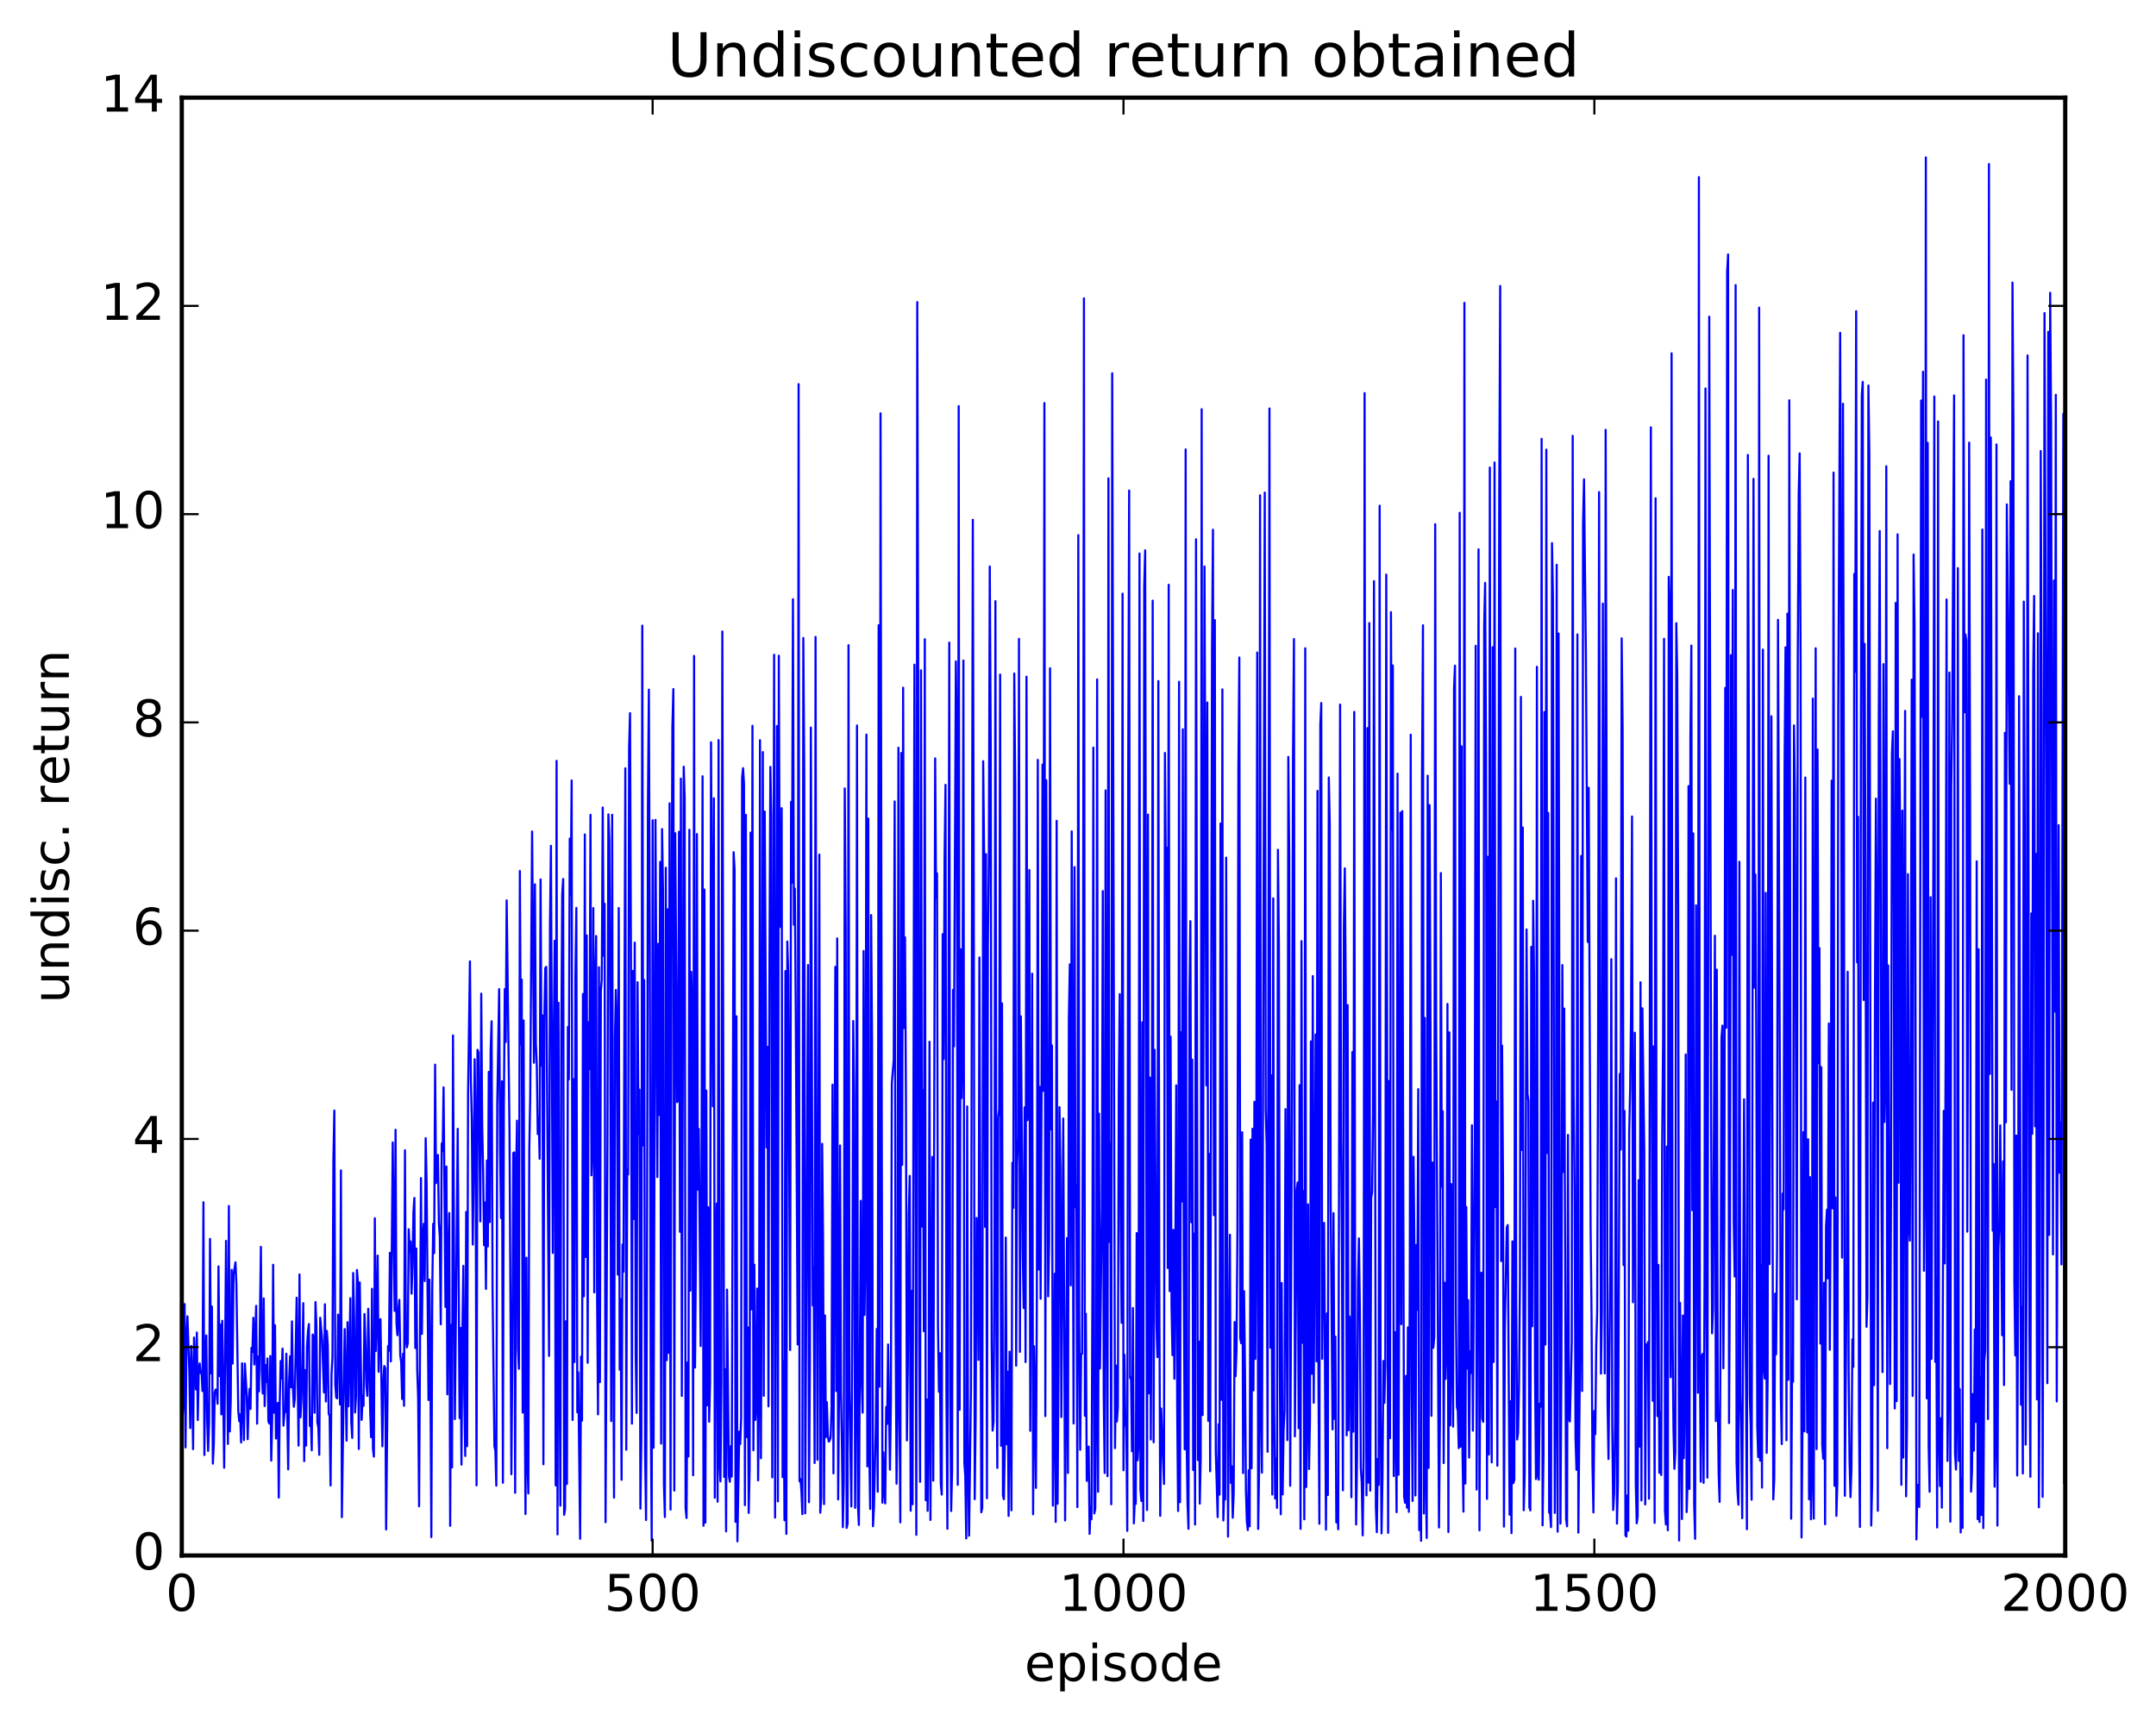 <?xml version="1.0" encoding="utf-8" standalone="no"?>
<!DOCTYPE svg PUBLIC "-//W3C//DTD SVG 1.1//EN"
  "http://www.w3.org/Graphics/SVG/1.1/DTD/svg11.dtd">
<!-- Created with matplotlib (http://matplotlib.org/) -->
<svg height="408pt" version="1.1" viewBox="0 0 511 408" width="511pt" xmlns="http://www.w3.org/2000/svg" xmlns:xlink="http://www.w3.org/1999/xlink">
 <defs>
  <style type="text/css">
*{stroke-linecap:butt;stroke-linejoin:round;stroke-miterlimit:100000;}
  </style>
 </defs>
 <g id="figure_1">
  <g id="patch_1">
   <path d="M 0 408.169 
L 511.954 408.169 
L 511.954 0 
L 0 0 
z
" style="fill:#ffffff;"/>
  </g>
  <g id="axes_1">
   <g id="patch_2">
    <path d="M 43.084 368.742 
L 489.484 368.742 
L 489.484 23.142 
L 43.084 23.142 
z
" style="fill:#ffffff;"/>
   </g>
   <g id="line2d_1">
    <path clip-path="url(#p55aae8229d)" d="M 43.084 316.401 
L 43.307 335.401 
L 43.53 332.239 
L 43.753 309.137 
L 43.977 343.113 
L 44.2 317 
L 44.423 312.041 
L 44.869 325.033 
L 45.093 338.543 
L 45.316 319.08 
L 45.539 326.545 
L 45.762 343.537 
L 45.985 317.077 
L 46.432 329.384 
L 46.655 315.896 
L 46.878 336.642 
L 47.101 324.8 
L 47.325 323.21 
L 47.548 325.494 
L 47.771 325.111 
L 47.994 329.766 
L 48.217 285.014 
L 48.441 344.928 
L 48.664 322.879 
L 48.887 316.592 
L 49.11 336.674 
L 49.333 343.955 
L 49.557 337.05 
L 49.78 293.698 
L 50.003 325.579 
L 50.226 309.73 
L 50.449 346.969 
L 50.673 342.405 
L 50.896 330.093 
L 51.119 329.404 
L 51.342 329.542 
L 51.565 332.775 
L 51.789 300.219 
L 52.012 326.197 
L 52.235 313.993 
L 52.458 335.298 
L 52.681 313.104 
L 53.128 347.934 
L 53.574 294.156 
L 54.021 342.301 
L 54.244 285.892 
L 54.467 339.339 
L 54.69 331.808 
L 54.913 301.044 
L 55.137 323.247 
L 55.36 302.15 
L 55.806 299.248 
L 56.029 304.568 
L 56.476 334.452 
L 56.699 336.898 
L 56.922 335.282 
L 57.145 341.963 
L 57.369 323.169 
L 57.815 341.386 
L 58.038 323.238 
L 58.485 330.872 
L 58.708 341.181 
L 58.931 333.076 
L 59.154 329.243 
L 59.377 333.997 
L 59.601 319.524 
L 59.824 320.487 
L 60.047 312.405 
L 60.27 323.472 
L 60.717 309.565 
L 60.94 337.498 
L 61.163 321.6 
L 61.386 329.827 
L 61.833 295.576 
L 62.056 324.938 
L 62.279 330.347 
L 62.502 307.799 
L 62.725 333.318 
L 62.949 323.603 
L 63.172 327.599 
L 63.395 322.026 
L 63.618 336.935 
L 63.841 337.477 
L 64.065 321.463 
L 64.288 346.264 
L 64.511 336.584 
L 64.734 299.828 
L 64.957 334.894 
L 65.181 314.183 
L 65.404 341.018 
L 65.85 332.568 
L 66.073 355.005 
L 66.297 332.876 
L 66.52 322.634 
L 66.743 326.797 
L 66.966 319.697 
L 67.189 337.958 
L 67.413 335.065 
L 67.636 334.63 
L 67.859 320.912 
L 68.305 348.326 
L 68.529 327.429 
L 68.752 321.503 
L 68.975 328.881 
L 69.198 313.241 
L 69.421 328.902 
L 69.645 333.49 
L 69.868 331.598 
L 70.314 307.638 
L 70.761 342.698 
L 70.984 302.121 
L 71.207 335.984 
L 71.43 331.893 
L 71.653 323.94 
L 71.877 308.938 
L 72.1 346.386 
L 72.323 324.802 
L 72.546 342.695 
L 72.769 319.233 
L 72.993 315.656 
L 73.216 313.877 
L 73.439 338.049 
L 73.662 336.042 
L 73.885 343.811 
L 74.109 316.356 
L 74.332 317.005 
L 74.555 334.9 
L 74.778 308.667 
L 75.001 314.385 
L 75.225 337.212 
L 75.448 338.386 
L 75.671 344.885 
L 75.894 312.386 
L 76.341 317.444 
L 76.787 330.084 
L 77.01 309.192 
L 77.233 332.228 
L 77.457 315.503 
L 77.68 318.764 
L 77.903 335.13 
L 78.126 335.673 
L 78.349 352.154 
L 78.573 325.847 
L 78.796 321.757 
L 79.019 274.999 
L 79.242 263.261 
L 79.465 328.105 
L 79.689 331.303 
L 79.912 331.502 
L 80.135 311.632 
L 80.358 315.807 
L 80.581 332.935 
L 80.805 277.451 
L 81.028 359.659 
L 81.474 327.939 
L 81.697 315.081 
L 82.144 341.524 
L 82.367 313.448 
L 82.59 333.383 
L 83.037 307.744 
L 83.26 337.044 
L 83.483 340.872 
L 83.706 301.775 
L 83.929 312.028 
L 84.153 334.851 
L 84.376 331.164 
L 84.599 301.064 
L 84.822 303.871 
L 85.045 343.491 
L 85.269 304.033 
L 85.715 336.606 
L 85.938 330.908 
L 86.161 333.263 
L 86.385 311.51 
L 86.608 318.01 
L 86.831 328.341 
L 87.054 330.899 
L 87.277 310.245 
L 87.724 333.724 
L 87.947 340.699 
L 88.17 305.524 
L 88.393 343.399 
L 88.617 345.316 
L 88.84 288.805 
L 89.063 320.268 
L 89.286 312.387 
L 89.509 297.651 
L 89.733 325.192 
L 89.956 313.028 
L 90.179 312.729 
L 90.625 342.856 
L 90.849 327.73 
L 91.072 323.823 
L 91.295 324.286 
L 91.518 362.573 
L 91.965 319.066 
L 92.188 320.196 
L 92.411 296.993 
L 92.634 322.733 
L 93.081 270.826 
L 93.527 310.773 
L 93.75 267.829 
L 93.973 313.702 
L 94.197 316.548 
L 94.42 310.721 
L 94.643 308.147 
L 94.866 321.274 
L 95.089 322.99 
L 95.313 331.645 
L 95.536 320.898 
L 95.759 333.264 
L 95.982 272.681 
L 96.205 317.183 
L 96.429 319.424 
L 96.652 318.376 
L 96.875 291.413 
L 97.098 296.637 
L 97.321 294.32 
L 97.545 306.677 
L 97.768 300.248 
L 97.991 287.367 
L 98.214 283.979 
L 98.437 319.566 
L 98.661 295.979 
L 98.884 324.558 
L 99.107 331.194 
L 99.33 357.075 
L 99.777 279.271 
L 100 316.201 
L 100.223 292.892 
L 100.446 290.096 
L 100.669 303.679 
L 100.893 269.819 
L 101.116 280.609 
L 101.562 331.884 
L 101.785 303.333 
L 102.009 324.478 
L 102.232 364.389 
L 102.455 305.25 
L 102.678 290.098 
L 102.901 297.071 
L 103.125 252.38 
L 103.348 280.454 
L 103.571 275.966 
L 103.794 273.795 
L 104.017 289.835 
L 104.241 293.202 
L 104.464 313.936 
L 104.687 271.082 
L 104.91 272.88 
L 105.133 257.778 
L 105.58 309.826 
L 105.803 276.536 
L 106.026 330.54 
L 106.249 298.21 
L 106.473 287.564 
L 106.696 361.707 
L 106.919 314.057 
L 107.142 347.87 
L 107.365 245.451 
L 107.812 336.412 
L 108.481 267.601 
L 108.928 336.179 
L 109.151 314.796 
L 109.374 347.208 
L 109.597 315.81 
L 109.821 300.091 
L 110.044 330.79 
L 110.267 345.15 
L 110.49 287.299 
L 110.713 342.829 
L 110.937 259.222 
L 111.383 227.901 
L 111.606 256.078 
L 111.829 265.574 
L 112.053 295.039 
L 112.276 277.736 
L 112.499 251.098 
L 112.722 266.975 
L 112.945 352.119 
L 113.169 248.868 
L 113.392 249.466 
L 113.838 289.547 
L 114.061 235.564 
L 114.285 266.7 
L 114.508 277.377 
L 114.731 295.179 
L 114.954 285.056 
L 115.177 305.548 
L 115.401 275.112 
L 115.624 295.488 
L 115.847 254.101 
L 116.07 289.714 
L 116.293 248.869 
L 116.517 242.101 
L 116.74 305.731 
L 117.186 342.871 
L 117.409 343.806 
L 117.633 352.189 
L 117.856 261.85 
L 118.302 234.483 
L 118.525 272.681 
L 118.749 288.769 
L 118.972 256.327 
L 119.195 351.494 
L 119.418 262.841 
L 119.641 234.465 
L 119.865 247.017 
L 120.088 213.45 
L 120.757 267.742 
L 121.204 349.481 
L 121.427 322.726 
L 121.65 273.373 
L 121.873 273.184 
L 122.097 353.892 
L 122.32 278.066 
L 122.543 265.663 
L 122.766 319.621 
L 122.989 324.495 
L 123.213 206.479 
L 123.436 247.531 
L 123.659 232.241 
L 123.882 334.875 
L 124.105 241.914 
L 124.329 325.87 
L 124.552 358.914 
L 124.775 298.151 
L 124.998 345.521 
L 125.221 354.034 
L 125.445 272.772 
L 125.668 259.989 
L 126.114 197.121 
L 126.561 251.933 
L 126.784 209.634 
L 127.007 247.311 
L 127.23 252.557 
L 127.453 268.827 
L 127.677 264.897 
L 127.9 274.707 
L 128.123 208.483 
L 128.346 252.624 
L 128.569 240.732 
L 128.793 347.119 
L 129.016 241.364 
L 129.239 229.495 
L 129.462 229.196 
L 130.132 321.443 
L 130.355 219.151 
L 130.578 200.513 
L 131.025 297.019 
L 131.248 245.234 
L 131.471 223.017 
L 131.694 352.129 
L 131.917 180.374 
L 132.141 363.748 
L 132.364 237.715 
L 132.587 317.514 
L 132.81 356.933 
L 133.033 246.231 
L 133.257 212.071 
L 133.48 208.371 
L 133.703 359.111 
L 133.926 357.74 
L 134.149 313.204 
L 134.373 351.779 
L 134.596 243.453 
L 134.819 255.885 
L 135.042 198.805 
L 135.265 212.12 
L 135.489 185.017 
L 135.712 336.62 
L 135.935 255.832 
L 136.158 322.894 
L 136.381 231.219 
L 136.605 215.225 
L 136.828 334.807 
L 137.051 325.328 
L 137.497 364.774 
L 137.721 321.608 
L 137.944 336.774 
L 138.167 235.639 
L 138.39 307.3 
L 138.613 197.82 
L 138.837 297.97 
L 139.06 221.752 
L 139.283 323.057 
L 139.506 242.325 
L 139.729 253.441 
L 139.953 193.155 
L 140.176 278.623 
L 140.399 271.002 
L 140.622 215.27 
L 140.845 306.375 
L 141.069 232.552 
L 141.292 221.895 
L 141.515 306.284 
L 141.738 335.289 
L 141.961 229.289 
L 142.185 327.643 
L 142.408 234.886 
L 142.631 232.213 
L 142.854 191.425 
L 143.077 226.571 
L 143.301 214.252 
L 143.524 360.856 
L 143.97 271.821 
L 144.193 193.054 
L 144.417 199.054 
L 144.64 240.033 
L 144.863 336.882 
L 145.086 193.141 
L 145.309 306.212 
L 145.533 355.021 
L 145.756 245.736 
L 145.979 234.676 
L 146.202 243.448 
L 146.425 302.163 
L 146.649 215.259 
L 146.872 324.7 
L 147.095 307.995 
L 147.318 350.798 
L 147.541 295.029 
L 147.765 301.49 
L 148.211 182.141 
L 148.434 343.674 
L 148.657 277.124 
L 148.881 278.41 
L 149.104 177.289 
L 149.327 169.054 
L 149.55 228.865 
L 149.773 337.484 
L 149.997 230.161 
L 150.22 288.972 
L 150.443 223.463 
L 150.666 320.883 
L 150.889 334.941 
L 151.113 232.857 
L 151.336 268.802 
L 151.559 258.295 
L 151.782 357.63 
L 152.005 341.351 
L 152.229 148.311 
L 152.452 271.531 
L 152.675 232.333 
L 152.898 344.473 
L 153.121 360.336 
L 153.345 300.675 
L 153.568 190.926 
L 153.791 163.497 
L 154.014 226.698 
L 154.237 332.451 
L 154.461 365.238 
L 154.684 194.452 
L 154.907 343.201 
L 155.353 194.352 
L 155.8 279.039 
L 156.023 223.718 
L 156.246 264.314 
L 156.469 204.317 
L 156.693 342.222 
L 156.916 196.544 
L 157.139 210.988 
L 157.362 351.872 
L 157.585 359.63 
L 157.809 205.708 
L 158.032 322.447 
L 158.255 215.561 
L 158.478 320.7 
L 158.701 190.444 
L 158.925 357.86 
L 159.148 227.856 
L 159.371 172.331 
L 159.594 163.356 
L 159.817 353.352 
L 160.041 197.523 
L 160.487 261.274 
L 160.71 260.731 
L 160.933 197.178 
L 161.157 292.01 
L 161.38 184.59 
L 161.603 330.929 
L 162.049 181.756 
L 162.273 189.1 
L 162.496 357.507 
L 162.719 359.858 
L 162.942 322.978 
L 163.165 345.26 
L 163.389 196.709 
L 163.612 305.972 
L 163.835 230.398 
L 164.058 241.024 
L 164.281 349.726 
L 164.505 155.492 
L 164.728 324.187 
L 164.951 297.187 
L 165.174 197.727 
L 165.397 282.01 
L 165.621 267.615 
L 166.067 319.091 
L 166.29 270.126 
L 166.513 184.023 
L 166.737 361.696 
L 166.96 210.881 
L 167.183 360.953 
L 167.406 258.523 
L 167.629 333.138 
L 167.853 286.198 
L 168.076 337.035 
L 168.299 327.509 
L 168.522 175.957 
L 168.969 262.251 
L 169.192 189.231 
L 169.415 355.055 
L 169.638 298.442 
L 169.861 285.331 
L 170.085 355.991 
L 170.308 175.443 
L 170.531 346.57 
L 170.754 351.18 
L 170.977 327.352 
L 171.201 149.7 
L 171.647 350.108 
L 171.87 324.599 
L 172.093 363.035 
L 172.317 305.717 
L 172.763 349.96 
L 172.986 351.269 
L 173.209 342.82 
L 173.433 350.037 
L 173.879 202.016 
L 174.102 206.188 
L 174.325 360.776 
L 174.549 240.931 
L 174.772 365.387 
L 175.218 339.373 
L 175.441 342.325 
L 175.665 336.098 
L 175.888 184.406 
L 176.111 182.107 
L 176.334 185.814 
L 176.557 356.809 
L 176.781 193.173 
L 177.004 340.677 
L 177.227 314.666 
L 177.45 358.645 
L 177.673 348.23 
L 177.897 197.376 
L 178.12 310.391 
L 178.343 172.056 
L 178.566 343.816 
L 178.789 299.811 
L 179.013 336.612 
L 179.236 333.172 
L 179.459 305.458 
L 179.682 350.939 
L 179.905 328.931 
L 180.129 175.47 
L 180.352 345.693 
L 180.575 285.134 
L 180.798 178.291 
L 181.021 330.889 
L 181.245 192.377 
L 181.691 272.004 
L 181.914 248.155 
L 182.137 333.381 
L 182.361 231.679 
L 182.584 181.8 
L 182.807 193.554 
L 183.03 350.223 
L 183.477 155.22 
L 183.7 359.768 
L 184.146 172.121 
L 184.369 355.92 
L 184.593 155.448 
L 184.816 218.836 
L 185.039 219.792 
L 185.262 191.577 
L 185.485 350.166 
L 185.709 322.671 
L 185.932 360.396 
L 186.155 230.194 
L 186.378 363.626 
L 186.601 223.19 
L 186.825 230.941 
L 187.271 320.036 
L 187.494 190.086 
L 187.717 209.262 
L 187.941 142.049 
L 188.164 219.205 
L 188.387 210.67 
L 188.61 240.614 
L 189.057 318.718 
L 189.28 91.062 
L 189.503 351.14 
L 189.726 350.605 
L 189.949 353.416 
L 190.173 358.949 
L 190.396 151.242 
L 190.619 183.198 
L 190.842 358.756 
L 191.512 228.77 
L 191.735 356.111 
L 191.958 322.67 
L 192.181 172.478 
L 192.628 309.454 
L 192.851 300.414 
L 193.074 346.823 
L 193.297 150.99 
L 193.521 283.607 
L 193.744 346.06 
L 194.19 202.586 
L 194.413 358.594 
L 194.637 355.067 
L 194.86 271.153 
L 195.083 294.719 
L 195.306 356.573 
L 195.529 311.833 
L 195.753 340.684 
L 195.976 332.418 
L 196.199 340.103 
L 196.422 341.753 
L 196.645 341.464 
L 196.869 340.763 
L 197.092 333.637 
L 197.315 257.131 
L 197.538 349.275 
L 197.985 229.199 
L 198.208 329.778 
L 198.431 222.468 
L 198.654 355.455 
L 198.877 327.811 
L 199.101 271.543 
L 199.324 329.984 
L 199.547 342.43 
L 199.77 362.026 
L 199.993 351.432 
L 200.217 186.906 
L 200.44 220.88 
L 200.663 362.211 
L 200.886 361.187 
L 201.109 152.951 
L 201.333 329.413 
L 201.779 357.118 
L 202.002 315.341 
L 202.225 242.039 
L 202.449 259.7 
L 202.672 357.442 
L 202.895 329.662 
L 203.118 171.977 
L 203.341 356.81 
L 203.565 361.503 
L 204.011 284.667 
L 204.234 327.468 
L 204.457 334.883 
L 204.681 225.444 
L 204.904 311.717 
L 205.127 294.359 
L 205.35 174.139 
L 205.573 347.631 
L 205.797 194.061 
L 206.02 343.096 
L 206.243 357.706 
L 206.466 216.93 
L 206.689 246.617 
L 206.913 361.807 
L 207.136 357.44 
L 207.582 338.235 
L 207.805 315.026 
L 208.029 353.626 
L 208.252 148.221 
L 208.475 328.729 
L 208.698 97.986 
L 209.145 356.223 
L 209.368 344.292 
L 209.591 353.824 
L 209.814 356.402 
L 210.037 333.547 
L 210.261 337.558 
L 210.484 318.722 
L 210.93 348.413 
L 211.153 332.412 
L 211.377 256.781 
L 211.823 251.22 
L 212.046 189.986 
L 212.269 313.103 
L 212.493 351.726 
L 212.716 334.564 
L 212.939 177.249 
L 213.162 330.881 
L 213.385 360.889 
L 213.609 178.496 
L 213.832 276.148 
L 214.055 163.022 
L 214.278 243.695 
L 214.501 222.224 
L 214.725 261.379 
L 214.948 341.458 
L 215.171 323.831 
L 215.394 287.815 
L 215.617 278.755 
L 215.841 358.139 
L 216.064 306.013 
L 216.287 356.606 
L 216.733 157.558 
L 217.18 363.851 
L 217.403 71.612 
L 217.626 162.106 
L 217.849 316.872 
L 218.073 351.291 
L 218.296 158.907 
L 218.519 290.775 
L 218.742 258.399 
L 218.965 315.583 
L 219.189 151.537 
L 219.412 355.653 
L 219.635 331.733 
L 219.858 358.158 
L 220.081 338.815 
L 220.305 246.955 
L 220.528 360.32 
L 220.974 274.268 
L 221.197 350.991 
L 221.644 179.781 
L 221.867 212.825 
L 222.09 207.042 
L 222.313 314.102 
L 222.537 329.926 
L 222.76 320.77 
L 222.983 351.739 
L 223.206 354.315 
L 223.429 221.454 
L 223.653 251.077 
L 223.876 203.179 
L 224.099 186.049 
L 224.322 330.496 
L 224.545 362.413 
L 224.992 152.33 
L 225.215 331.314 
L 225.438 358.198 
L 225.661 348.549 
L 225.885 234.662 
L 226.108 248.049 
L 226.554 156.793 
L 226.777 174.731 
L 227.001 351.995 
L 227.224 96.273 
L 227.447 334.193 
L 227.67 225.036 
L 227.893 260.316 
L 228.117 246.864 
L 228.34 156.58 
L 228.563 346.748 
L 228.786 349.982 
L 229.009 364.696 
L 229.233 262.284 
L 229.456 349.043 
L 229.679 364.056 
L 230.125 329.436 
L 230.572 123.22 
L 230.795 211.991 
L 231.018 355.398 
L 231.241 336.21 
L 231.465 288.738 
L 231.688 296.622 
L 231.911 322.368 
L 232.134 226.971 
L 232.581 358.502 
L 232.804 357.471 
L 233.027 180.45 
L 233.25 202.476 
L 233.473 290.848 
L 233.697 202.48 
L 233.92 355.183 
L 234.143 223.895 
L 234.366 204.08 
L 234.589 134.29 
L 234.813 176.942 
L 235.036 318.176 
L 235.259 339.137 
L 235.482 337.072 
L 235.705 298.429 
L 235.929 142.51 
L 236.152 316.133 
L 236.375 347.982 
L 236.598 264.905 
L 236.821 262.921 
L 237.045 159.911 
L 237.268 342.737 
L 237.491 237.854 
L 237.714 354.538 
L 237.937 355.409 
L 238.161 341.781 
L 238.384 293.375 
L 238.607 342.365 
L 238.83 325.191 
L 239.053 359.366 
L 239.277 320.409 
L 239.5 332.765 
L 239.723 358.028 
L 239.946 275.653 
L 240.169 286.362 
L 240.393 159.67 
L 240.616 185.848 
L 240.839 323.744 
L 241.062 275.96 
L 241.285 269.62 
L 241.509 151.446 
L 241.732 320.483 
L 241.955 240.933 
L 242.401 296.677 
L 242.625 310.084 
L 242.848 262.505 
L 243.071 322.889 
L 243.294 160.411 
L 243.517 265.552 
L 243.741 262.387 
L 243.964 206.25 
L 244.187 339.2 
L 244.633 230.817 
L 244.857 358.969 
L 245.08 319.14 
L 245.303 331.485 
L 245.526 352.719 
L 245.749 307.952 
L 245.973 180.138 
L 246.196 300.943 
L 246.419 257.622 
L 246.642 307.894 
L 246.865 259.462 
L 247.089 181.261 
L 247.312 258.604 
L 247.535 95.544 
L 247.758 335.698 
L 247.981 184.973 
L 248.428 307.316 
L 248.651 294.905 
L 248.874 158.41 
L 249.097 267.745 
L 249.321 247.828 
L 249.544 356.914 
L 249.767 335.663 
L 249.99 301.948 
L 250.213 360.797 
L 250.437 194.581 
L 250.66 356.48 
L 250.883 324.152 
L 251.106 262.466 
L 251.329 276.968 
L 251.553 335.922 
L 251.999 265.154 
L 252.445 360.437 
L 252.892 293.505 
L 253.115 349.181 
L 253.338 241.234 
L 253.561 228.617 
L 253.785 304.713 
L 254.008 197.091 
L 254.454 337.456 
L 254.677 205.559 
L 254.901 286.185 
L 255.124 280.872 
L 255.347 357.261 
L 255.57 126.856 
L 255.793 312.386 
L 256.017 343.685 
L 256.24 320.985 
L 256.463 320.927 
L 256.686 249.601 
L 256.909 70.725 
L 257.133 335.613 
L 257.356 311.452 
L 257.579 351.055 
L 257.802 343.416 
L 258.025 342.937 
L 258.249 363.62 
L 258.472 357.227 
L 258.695 360.156 
L 258.918 305.077 
L 259.141 177.228 
L 259.365 358.77 
L 259.588 357.66 
L 259.811 334.024 
L 260.034 161.058 
L 260.257 353.645 
L 260.481 264.003 
L 260.704 324.419 
L 261.15 286.346 
L 261.373 211.232 
L 261.597 330.462 
L 261.82 349.184 
L 262.043 187.368 
L 262.266 296.317 
L 262.489 349.946 
L 262.713 113.392 
L 262.936 294.424 
L 263.159 270.999 
L 263.382 356.602 
L 263.605 88.488 
L 264.275 343.292 
L 264.498 323.71 
L 264.721 336.974 
L 264.945 333.575 
L 265.168 258.459 
L 265.391 235.68 
L 265.614 289.266 
L 265.837 313.581 
L 266.061 140.738 
L 266.284 348.535 
L 266.507 321.164 
L 266.73 337.39 
L 266.953 338.37 
L 267.177 362.916 
L 267.4 184.258 
L 267.623 116.277 
L 267.846 326.701 
L 268.069 326.451 
L 268.293 344.034 
L 268.516 310.075 
L 268.739 361.123 
L 268.962 355.563 
L 269.185 356.503 
L 269.409 292.306 
L 269.632 346.185 
L 269.855 342.04 
L 270.078 131.21 
L 270.301 353.088 
L 270.525 355.824 
L 270.748 242.355 
L 270.971 360.566 
L 271.194 139.025 
L 271.417 130.464 
L 271.864 357.97 
L 272.087 193.105 
L 272.31 330.312 
L 272.533 255.452 
L 272.757 341.265 
L 272.98 294.964 
L 273.203 142.39 
L 273.426 341.907 
L 273.649 248.886 
L 274.096 313.852 
L 274.319 321.726 
L 274.542 161.454 
L 274.765 302.595 
L 274.989 359.342 
L 275.212 333.898 
L 275.881 351.801 
L 276.105 178.491 
L 276.328 208.28 
L 276.551 200.976 
L 276.774 300.605 
L 276.997 138.623 
L 277.221 306.063 
L 277.444 245.753 
L 277.667 309.526 
L 277.89 321.248 
L 278.113 291.551 
L 278.337 326.845 
L 278.56 299.1 
L 278.783 257.293 
L 279.006 333.347 
L 279.229 358.203 
L 279.453 161.626 
L 279.676 356.114 
L 279.899 244.671 
L 280.122 284.843 
L 280.345 172.883 
L 280.569 300.603 
L 280.792 343.592 
L 281.015 106.548 
L 281.238 340.402 
L 281.461 356.297 
L 281.685 362.417 
L 281.908 236.974 
L 282.131 218.367 
L 282.354 289.739 
L 282.577 251.194 
L 282.801 348.481 
L 283.024 292.438 
L 283.247 361.413 
L 283.47 127.843 
L 283.917 346.116 
L 284.14 318.038 
L 284.363 356.446 
L 284.586 345.58 
L 284.809 97.007 
L 285.033 335.457 
L 285.479 134.292 
L 285.925 257.295 
L 286.149 166.541 
L 286.372 336.836 
L 286.595 273.532 
L 286.818 348.776 
L 287.265 153.489 
L 287.488 125.575 
L 287.711 288.059 
L 287.934 147.001 
L 288.157 344.087 
L 288.604 359.642 
L 288.827 337.629 
L 289.05 354.315 
L 289.273 195.221 
L 289.497 331.829 
L 289.72 163.425 
L 289.943 360.448 
L 290.166 353.442 
L 290.389 355.453 
L 290.613 203.315 
L 291.059 364.271 
L 291.505 292.703 
L 291.729 351.541 
L 291.952 347.615 
L 292.175 359.8 
L 292.398 354.119 
L 292.621 313.41 
L 292.845 326.247 
L 293.068 319.989 
L 293.291 291.503 
L 293.514 182.265 
L 293.737 155.867 
L 293.961 317.172 
L 294.184 318.431 
L 294.407 268.403 
L 294.63 349.207 
L 294.853 306.091 
L 295.077 324.863 
L 295.3 353.22 
L 295.523 360.715 
L 295.746 362.729 
L 295.969 348.536 
L 296.193 361.826 
L 296.416 270.149 
L 296.639 348.065 
L 296.862 267.593 
L 297.085 329.607 
L 297.309 261.188 
L 297.532 322.146 
L 297.755 286.676 
L 297.978 154.689 
L 298.201 362.448 
L 298.425 348.322 
L 298.648 117.418 
L 298.871 334.771 
L 299.094 349.108 
L 299.764 116.766 
L 299.987 262.872 
L 300.21 271.297 
L 300.433 344.154 
L 300.88 96.838 
L 301.103 319.472 
L 301.326 254.917 
L 301.549 354.288 
L 301.773 212.962 
L 301.996 333.66 
L 302.219 355.228 
L 302.442 345.731 
L 302.665 357.469 
L 302.889 201.446 
L 303.112 223.426 
L 303.335 323.587 
L 303.558 358.975 
L 303.781 304.147 
L 304.005 354.258 
L 304.228 338.992 
L 304.451 334.359 
L 304.674 262.944 
L 305.121 341.39 
L 305.344 179.436 
L 305.567 203.483 
L 305.79 352.223 
L 306.237 258.122 
L 306.46 179.308 
L 306.683 151.498 
L 306.906 340.489 
L 307.353 282.068 
L 307.576 280.299 
L 307.799 338.564 
L 308.022 257.253 
L 308.245 362.438 
L 308.469 223.098 
L 308.692 318.321 
L 308.915 282.341 
L 309.138 360.177 
L 309.361 153.685 
L 309.585 352.526 
L 309.808 335.087 
L 310.031 285.5 
L 310.254 348.251 
L 310.477 336.534 
L 310.701 246.868 
L 310.924 325.67 
L 311.147 231.383 
L 311.37 332.542 
L 311.817 245.233 
L 312.04 322.715 
L 312.263 187.493 
L 312.486 325.287 
L 312.709 361.222 
L 312.933 171.818 
L 313.156 166.657 
L 313.379 322.122 
L 313.602 291.6 
L 313.825 289.898 
L 314.272 362.616 
L 314.495 311.348 
L 314.718 354.41 
L 314.941 184.307 
L 315.165 195.108 
L 315.388 284.922 
L 315.834 338.847 
L 316.057 287.59 
L 316.281 336.354 
L 316.504 316.85 
L 316.727 360.906 
L 316.95 355.804 
L 317.173 362.522 
L 317.62 167.027 
L 317.843 269.377 
L 318.066 298.012 
L 318.289 353.289 
L 318.513 219.88 
L 318.736 205.846 
L 318.959 234.602 
L 319.182 340.257 
L 319.405 238.264 
L 319.629 339.059 
L 319.852 312.086 
L 320.075 315.359 
L 320.298 354.927 
L 320.521 249.392 
L 320.745 339.4 
L 320.968 168.772 
L 321.191 309.459 
L 321.414 361.402 
L 321.637 345.768 
L 321.861 303.869 
L 322.084 293.578 
L 322.307 310.459 
L 322.53 347.866 
L 322.753 351.538 
L 322.977 363.975 
L 323.2 344.937 
L 323.423 93.192 
L 323.646 285.028 
L 323.869 354.49 
L 324.093 172.594 
L 324.316 351.485 
L 324.539 147.711 
L 324.762 353.377 
L 324.985 284.01 
L 325.209 282.547 
L 325.432 264.208 
L 325.655 137.768 
L 326.101 357.2 
L 326.325 363.222 
L 326.548 345.853 
L 326.771 352.001 
L 326.994 119.892 
L 327.217 334.051 
L 327.441 363.499 
L 327.664 350.422 
L 327.887 322.623 
L 328.11 332.577 
L 328.333 323.87 
L 328.557 136.219 
L 329.003 363.369 
L 329.226 256.261 
L 329.449 340.94 
L 329.673 145.126 
L 329.896 196.699 
L 330.119 157.763 
L 330.342 349.912 
L 330.565 315.769 
L 331.012 358.474 
L 331.235 183.402 
L 331.458 349.617 
L 331.681 289.612 
L 331.905 192.645 
L 332.128 313.914 
L 332.351 192.275 
L 332.797 354.737 
L 333.021 356.253 
L 333.244 326.158 
L 333.467 357.413 
L 333.69 314.668 
L 333.913 358.396 
L 334.137 304.076 
L 334.36 174.168 
L 334.583 329.637 
L 334.806 355.832 
L 335.029 274.224 
L 335.253 297.605 
L 335.476 354.52 
L 335.699 295.134 
L 335.922 310.497 
L 336.145 258.2 
L 336.369 362.728 
L 336.592 355.186 
L 336.815 365.271 
L 337.038 184.172 
L 337.261 148.227 
L 337.485 358.782 
L 337.708 241.341 
L 337.931 348.962 
L 338.154 364.587 
L 338.377 183.896 
L 338.601 347.991 
L 338.824 190.87 
L 339.047 243.428 
L 339.27 335.63 
L 339.493 275.591 
L 339.717 319.5 
L 339.94 316.863 
L 340.163 124.268 
L 340.386 241.916 
L 341.056 362.101 
L 341.279 336.441 
L 341.502 206.972 
L 341.725 281.281 
L 341.949 263.433 
L 342.172 346.839 
L 342.395 304.083 
L 342.618 326.886 
L 342.841 318.84 
L 343.065 237.991 
L 343.288 363.183 
L 343.511 244.73 
L 343.734 337.899 
L 343.957 280.696 
L 344.181 321.363 
L 344.404 338.195 
L 344.627 163.333 
L 344.85 157.803 
L 345.073 311.596 
L 345.297 333.47 
L 345.52 334.524 
L 345.743 343.3 
L 345.966 121.566 
L 346.189 342.95 
L 346.413 176.926 
L 346.636 344.232 
L 346.859 358.343 
L 347.082 71.798 
L 347.305 351.69 
L 347.529 286.149 
L 347.752 324.421 
L 347.975 308.206 
L 348.198 345.531 
L 348.421 320.313 
L 348.645 325.499 
L 348.868 266.766 
L 349.091 339.15 
L 349.537 270.906 
L 349.761 153.101 
L 349.984 353.118 
L 350.207 291.905 
L 350.43 130.226 
L 350.653 362.783 
L 350.877 308.772 
L 351.1 301.694 
L 351.323 336.252 
L 351.546 337.054 
L 351.769 148.304 
L 351.993 138.183 
L 352.216 180.746 
L 352.439 355.327 
L 352.662 203.113 
L 352.885 344.783 
L 353.109 110.835 
L 353.332 304.407 
L 353.555 346.671 
L 353.778 153.426 
L 354.001 322.88 
L 354.225 109.632 
L 354.448 286.149 
L 354.671 261.115 
L 354.894 347.474 
L 355.341 117.78 
L 355.564 67.802 
L 355.787 298.949 
L 356.01 247.87 
L 356.233 279.551 
L 356.457 361.899 
L 356.68 314.412 
L 357.126 291 
L 357.349 290.408 
L 357.796 359.079 
L 358.019 332.168 
L 358.242 363.445 
L 358.465 294.272 
L 358.689 351.587 
L 358.912 350.769 
L 359.135 153.743 
L 359.358 307.787 
L 359.581 341.255 
L 359.805 339.674 
L 360.028 328.303 
L 360.251 302.863 
L 360.474 165.205 
L 360.697 272.621 
L 360.921 196.155 
L 361.144 358.012 
L 361.367 349.508 
L 361.813 220.337 
L 362.037 259.301 
L 362.26 260.982 
L 362.483 357.284 
L 362.706 358.051 
L 362.929 224.466 
L 363.153 314.397 
L 363.376 213.528 
L 363.599 231.414 
L 363.822 324.93 
L 364.045 350.644 
L 364.269 158.065 
L 364.492 349.737 
L 364.715 350.783 
L 364.938 332.722 
L 365.161 333.497 
L 365.385 104.044 
L 365.608 361.607 
L 365.831 344.638 
L 366.054 168.795 
L 366.277 318.733 
L 366.501 106.586 
L 366.724 273.331 
L 366.947 192.72 
L 367.17 358.567 
L 367.393 358.819 
L 367.617 362.022 
L 367.84 128.753 
L 368.063 141.178 
L 368.509 358.651 
L 368.733 329.937 
L 368.956 133.883 
L 369.179 363.106 
L 369.402 150.191 
L 369.849 361.179 
L 370.072 323.328 
L 370.295 228.782 
L 370.518 277.826 
L 370.741 239.087 
L 371.188 360.002 
L 371.411 361.83 
L 371.634 269.048 
L 371.857 336.43 
L 372.081 336.968 
L 372.527 318.351 
L 372.75 103.314 
L 372.973 259.739 
L 373.197 281.731 
L 373.42 340.825 
L 373.643 348.429 
L 373.866 150.403 
L 374.089 363.323 
L 374.536 314.909 
L 374.759 202.912 
L 374.982 329.746 
L 375.205 124.02 
L 375.429 113.642 
L 375.875 155.115 
L 376.321 223.303 
L 376.545 186.741 
L 376.991 290.84 
L 377.214 311.489 
L 377.437 347.097 
L 377.661 358.541 
L 377.884 334.482 
L 378.107 339.986 
L 378.33 318.933 
L 378.553 310.932 
L 378.777 246.171 
L 379 116.653 
L 379.446 325.634 
L 379.669 310.689 
L 379.893 143.089 
L 380.339 325.575 
L 380.562 101.907 
L 380.785 186.801 
L 381.009 332.413 
L 381.232 345.876 
L 381.678 298.272 
L 381.901 227.388 
L 382.125 337.699 
L 382.348 357.956 
L 382.571 354.024 
L 382.794 336.258 
L 383.017 208.213 
L 383.241 361.191 
L 383.464 351.463 
L 383.91 254.584 
L 384.133 272.521 
L 384.357 151.324 
L 384.58 172.453 
L 384.803 299.895 
L 385.026 263.364 
L 385.249 363.976 
L 385.473 364.265 
L 385.696 354.53 
L 385.919 362.852 
L 386.142 268.374 
L 386.365 258.191 
L 386.589 239.013 
L 386.812 193.562 
L 387.035 308.714 
L 387.481 244.811 
L 387.705 351.581 
L 387.928 361.126 
L 388.151 359.408 
L 388.374 279.777 
L 388.597 342.93 
L 388.821 232.853 
L 389.044 355.692 
L 389.267 239.034 
L 389.713 273.107 
L 389.937 356.64 
L 390.16 318.701 
L 390.383 321.276 
L 390.606 318.102 
L 390.829 355.28 
L 391.276 101.304 
L 391.499 258.697 
L 391.722 332.076 
L 391.945 248.065 
L 392.169 361.006 
L 392.392 118.113 
L 392.615 283.077 
L 392.838 335.708 
L 393.061 299.86 
L 393.285 349.159 
L 393.508 334.796 
L 393.731 349.675 
L 393.954 271.271 
L 394.177 246.269 
L 394.401 151.443 
L 394.624 358.105 
L 394.847 361.401 
L 395.07 271.807 
L 395.293 362.772 
L 395.517 136.753 
L 395.74 145.005 
L 395.963 326.48 
L 396.186 83.746 
L 396.409 314.692 
L 396.633 338.688 
L 396.856 348.206 
L 397.079 344.18 
L 397.302 147.736 
L 397.525 160.068 
L 397.749 215.23 
L 397.972 365.199 
L 398.195 308.864 
L 398.641 360.109 
L 398.865 311.861 
L 399.088 345.67 
L 399.311 330.73 
L 399.534 249.975 
L 399.757 358.456 
L 399.981 351.215 
L 400.204 186.364 
L 400.427 352.972 
L 400.65 174.799 
L 400.873 153.037 
L 401.097 286.888 
L 401.32 197.549 
L 401.543 356.729 
L 401.766 364.797 
L 401.989 214.628 
L 402.436 330.161 
L 402.659 41.996 
L 402.882 317.013 
L 403.105 351.25 
L 403.329 321.553 
L 403.552 320.956 
L 403.775 351.53 
L 403.998 302.587 
L 404.221 92.09 
L 404.445 308.479 
L 404.668 350.292 
L 405.114 75.066 
L 405.561 265.845 
L 405.784 316.069 
L 406.007 310.35 
L 406.453 221.825 
L 406.677 336.888 
L 406.9 229.872 
L 407.123 330.244 
L 407.346 349.548 
L 407.569 356.038 
L 407.793 315.643 
L 408.016 246.082 
L 408.239 243.128 
L 408.462 324.35 
L 408.685 290.642 
L 408.909 163.078 
L 409.132 243.657 
L 409.355 64.487 
L 409.578 60.329 
L 409.801 337.348 
L 410.025 299.782 
L 410.248 155.334 
L 410.471 226.347 
L 410.694 139.863 
L 410.917 289.385 
L 411.141 302.622 
L 411.364 67.578 
L 411.587 346.488 
L 411.81 353.525 
L 412.033 356.702 
L 412.257 204.295 
L 412.48 330.747 
L 412.703 339.361 
L 412.926 359.905 
L 413.373 260.599 
L 413.596 306.995 
L 413.819 326.715 
L 414.042 362.515 
L 414.265 107.843 
L 414.489 170.795 
L 414.712 330.568 
L 414.935 337.883 
L 415.158 355.521 
L 415.605 113.521 
L 415.828 234.136 
L 416.051 207.33 
L 416.274 248.005 
L 416.497 338.243 
L 416.721 345.419 
L 416.944 72.92 
L 417.167 346.265 
L 417.39 299.943 
L 417.613 352.65 
L 417.837 153.998 
L 418.06 324.189 
L 418.283 326.799 
L 418.506 211.66 
L 418.729 344.42 
L 418.953 326.824 
L 419.176 108.034 
L 419.399 299.669 
L 419.845 169.808 
L 420.292 355.453 
L 420.515 350.672 
L 420.738 306.673 
L 420.961 321.047 
L 421.185 296.125 
L 421.408 146.942 
L 421.854 256.03 
L 422.077 330.738 
L 422.301 342.33 
L 422.524 282.931 
L 422.747 286.724 
L 422.97 181.504 
L 423.193 153.446 
L 423.417 341.432 
L 423.64 145.461 
L 423.863 327.092 
L 424.086 94.895 
L 424.533 360.027 
L 424.756 322.494 
L 424.979 327.572 
L 425.202 171.969 
L 425.425 188.359 
L 425.872 308.009 
L 426.095 156.085 
L 426.318 117.021 
L 426.541 107.472 
L 426.765 156.966 
L 426.988 364.469 
L 427.211 338.368 
L 427.434 268.38 
L 427.657 339.307 
L 427.881 184.32 
L 428.104 305.269 
L 428.327 339.569 
L 428.55 270.074 
L 428.773 355.428 
L 428.997 279.05 
L 429.22 360.173 
L 429.443 350.231 
L 429.666 165.597 
L 429.889 360.008 
L 430.336 153.682 
L 430.559 343.507 
L 430.782 177.677 
L 431.005 252.011 
L 431.229 224.767 
L 431.452 318.496 
L 431.675 252.978 
L 431.898 342.58 
L 432.121 345.804 
L 432.345 304.095 
L 432.568 361.34 
L 432.791 290.675 
L 433.014 286.753 
L 433.237 303.049 
L 433.461 242.62 
L 433.684 319.986 
L 433.907 281.577 
L 434.13 185.056 
L 434.353 286.457 
L 434.577 112.032 
L 434.8 352.226 
L 435.023 283.884 
L 435.246 359.363 
L 435.469 351.442 
L 435.693 167.821 
L 436.139 78.891 
L 436.362 153.494 
L 436.585 298.132 
L 436.809 95.71 
L 437.032 190.677 
L 437.255 354.594 
L 437.701 299.032 
L 437.925 230.371 
L 438.148 324.832 
L 438.371 346.461 
L 438.594 354.905 
L 438.817 348.113 
L 439.041 317.482 
L 439.264 324.049 
L 439.487 136.053 
L 439.71 159.226 
L 439.933 73.777 
L 440.157 228.128 
L 440.38 193.626 
L 440.603 335.39 
L 440.826 361.985 
L 441.049 177.338 
L 441.273 93.779 
L 441.496 90.521 
L 441.719 237.06 
L 441.942 152.628 
L 442.165 216.075 
L 442.389 314.532 
L 442.612 307.401 
L 442.835 91.394 
L 443.058 107.879 
L 443.505 361.643 
L 443.728 351.567 
L 443.951 261.389 
L 444.174 328.362 
L 444.397 235.473 
L 444.621 189.327 
L 444.844 219.599 
L 445.067 358.148 
L 445.29 172.836 
L 445.513 125.884 
L 445.96 286.292 
L 446.183 325.275 
L 446.406 157.439 
L 446.629 265.973 
L 446.853 254.351 
L 447.076 110.528 
L 447.299 343.309 
L 447.522 228.862 
L 447.969 328.099 
L 448.192 284.785 
L 448.415 178.637 
L 448.638 173.359 
L 448.861 215.63 
L 449.085 333.888 
L 449.308 142.925 
L 449.531 332.154 
L 449.754 126.66 
L 449.977 280.372 
L 450.201 179.94 
L 450.424 204.982 
L 450.647 351.995 
L 450.87 192.16 
L 451.093 345.535 
L 451.317 223.916 
L 451.54 168.533 
L 451.763 354.719 
L 451.986 337.923 
L 452.209 207.23 
L 452.433 289.81 
L 452.656 294.113 
L 452.879 243.084 
L 453.102 161.122 
L 453.325 330.918 
L 453.549 131.462 
L 453.772 148.553 
L 453.995 234.697 
L 454.218 364.947 
L 454.441 352.606 
L 454.665 351.961 
L 454.888 357.256 
L 455.334 94.946 
L 455.557 169.923 
L 455.781 88.113 
L 456.004 301.249 
L 456.227 277.008 
L 456.45 37.311 
L 456.673 331.504 
L 456.897 104.978 
L 457.12 342.708 
L 457.343 353.647 
L 457.566 212.694 
L 457.789 322.138 
L 458.236 201.297 
L 458.459 94.004 
L 458.682 322.848 
L 458.905 303.348 
L 459.129 362.106 
L 459.352 99.905 
L 459.575 340.535 
L 459.798 352.276 
L 460.021 336.207 
L 460.245 357.409 
L 460.691 263.338 
L 460.914 299.515 
L 461.137 250.808 
L 461.361 142.109 
L 461.584 346.334 
L 461.807 327.104 
L 462.03 159.434 
L 462.253 360.721 
L 462.477 186.709 
L 462.7 169.698 
L 463.146 93.734 
L 463.369 344.477 
L 463.593 348.371 
L 463.816 335.909 
L 464.039 134.68 
L 464.262 346.325 
L 464.485 329.293 
L 464.709 363.29 
L 464.932 350.614 
L 465.155 362.199 
L 465.378 79.46 
L 465.601 168.884 
L 465.825 150.377 
L 466.048 151.909 
L 466.271 291.985 
L 466.494 217.103 
L 466.717 104.927 
L 466.941 190.726 
L 467.164 353.609 
L 467.387 348.873 
L 467.61 330.462 
L 467.833 343.885 
L 468.057 315.164 
L 468.28 337.085 
L 468.503 204.188 
L 468.726 360.149 
L 468.949 225.041 
L 469.173 360.8 
L 469.396 326.563 
L 469.619 359.139 
L 469.842 125.529 
L 470.065 362.242 
L 470.289 322.814 
L 470.512 320.166 
L 470.735 89.981 
L 470.958 254.917 
L 471.181 336.392 
L 471.405 38.886 
L 471.628 254.584 
L 471.851 103.712 
L 472.297 291.757 
L 472.521 275.917 
L 472.744 352.44 
L 472.967 341.608 
L 473.19 105.356 
L 473.413 361.66 
L 473.637 296.234 
L 473.86 290.322 
L 474.083 266.781 
L 474.529 316.535 
L 474.753 275.313 
L 474.976 328.345 
L 475.199 173.727 
L 475.422 266.052 
L 475.645 119.579 
L 476.315 185.795 
L 476.538 114.071 
L 476.761 258.362 
L 476.985 66.979 
L 477.208 101.346 
L 477.431 303.734 
L 477.654 321.319 
L 477.877 269.193 
L 478.101 349.773 
L 478.324 303.813 
L 478.547 165.048 
L 478.993 332.997 
L 479.217 309.839 
L 479.44 349.301 
L 479.663 142.618 
L 479.886 194.878 
L 480.109 342.457 
L 480.333 300.928 
L 480.556 84.263 
L 481.002 316.021 
L 481.225 350.095 
L 481.449 216.543 
L 481.672 268.792 
L 481.895 159.171 
L 482.118 141.281 
L 482.341 267.003 
L 482.565 202.426 
L 482.788 331.749 
L 483.011 150.125 
L 483.234 357.315 
L 483.457 320.766 
L 483.681 106.912 
L 483.904 168.65 
L 484.127 354.85 
L 484.35 268.161 
L 484.573 74.217 
L 485.02 186.205 
L 485.243 327.9 
L 485.466 78.654 
L 485.689 292.747 
L 485.913 69.407 
L 486.136 100.438 
L 486.582 297.371 
L 486.805 137.613 
L 487.029 239.807 
L 487.252 93.589 
L 487.475 332.219 
L 487.921 195.611 
L 488.145 278.01 
L 488.368 266.146 
L 488.591 299.746 
L 489.037 98.11 
L 489.261 351.523 
L 489.261 351.523 
" style="fill:none;stroke:#0000ff;stroke-linecap:square;stroke-width:0.5;"/>
   </g>
   <g id="patch_3">
    <path d="M 43.084 368.742 
L 43.084 23.142 
" style="fill:none;stroke:#000000;stroke-linecap:square;stroke-linejoin:miter;"/>
   </g>
   <g id="patch_4">
    <path d="M 489.484 368.742 
L 489.484 23.142 
" style="fill:none;stroke:#000000;stroke-linecap:square;stroke-linejoin:miter;"/>
   </g>
   <g id="patch_5">
    <path d="M 43.084 368.742 
L 489.484 368.742 
" style="fill:none;stroke:#000000;stroke-linecap:square;stroke-linejoin:miter;"/>
   </g>
   <g id="patch_6">
    <path d="M 43.084 23.142 
L 489.484 23.142 
" style="fill:none;stroke:#000000;stroke-linecap:square;stroke-linejoin:miter;"/>
   </g>
   <g id="matplotlib.axis_1">
    <g id="xtick_1">
     <g id="line2d_2">
      <defs>
       <path d="M 0 0 
L 0 -4 
" id="m3bdfa47d06" style="stroke:#000000;stroke-width:0.5;"/>
      </defs>
      <g>
       <use style="stroke:#000000;stroke-width:0.5;" x="43.084" xlink:href="#m3bdfa47d06" y="368.742"/>
      </g>
     </g>
     <g id="line2d_3">
      <defs>
       <path d="M 0 0 
L 0 4 
" id="md3008cc98f" style="stroke:#000000;stroke-width:0.5;"/>
      </defs>
      <g>
       <use style="stroke:#000000;stroke-width:0.5;" x="43.084" xlink:href="#md3008cc98f" y="23.142"/>
      </g>
     </g>
     <g id="text_1">
      <!-- 0 -->
      <defs>
       <path d="M 31.781 66.406 
Q 24.172 66.406 20.328 58.906 
Q 16.5 51.422 16.5 36.375 
Q 16.5 21.391 20.328 13.891 
Q 24.172 6.391 31.781 6.391 
Q 39.453 6.391 43.281 13.891 
Q 47.125 21.391 47.125 36.375 
Q 47.125 51.422 43.281 58.906 
Q 39.453 66.406 31.781 66.406 
M 31.781 74.219 
Q 44.047 74.219 50.516 64.516 
Q 56.984 54.828 56.984 36.375 
Q 56.984 17.969 50.516 8.266 
Q 44.047 -1.422 31.781 -1.422 
Q 19.531 -1.422 13.062 8.266 
Q 6.594 17.969 6.594 36.375 
Q 6.594 54.828 13.062 64.516 
Q 19.531 74.219 31.781 74.219 
" id="BitstreamVeraSans-Roman-30"/>
      </defs>
      <g transform="translate(39.266 381.86)scale(0.12 -0.12)">
       <use xlink:href="#BitstreamVeraSans-Roman-30"/>
      </g>
     </g>
    </g>
    <g id="xtick_2">
     <g id="line2d_4">
      <g>
       <use style="stroke:#000000;stroke-width:0.5;" x="154.684" xlink:href="#m3bdfa47d06" y="368.742"/>
      </g>
     </g>
     <g id="line2d_5">
      <g>
       <use style="stroke:#000000;stroke-width:0.5;" x="154.684" xlink:href="#md3008cc98f" y="23.142"/>
      </g>
     </g>
     <g id="text_2">
      <!-- 500 -->
      <defs>
       <path d="M 10.797 72.906 
L 49.516 72.906 
L 49.516 64.594 
L 19.828 64.594 
L 19.828 46.734 
Q 21.969 47.469 24.109 47.828 
Q 26.266 48.188 28.422 48.188 
Q 40.625 48.188 47.75 41.5 
Q 54.891 34.812 54.891 23.391 
Q 54.891 11.625 47.562 5.094 
Q 40.234 -1.422 26.906 -1.422 
Q 22.312 -1.422 17.547 -0.641 
Q 12.797 0.141 7.719 1.703 
L 7.719 11.625 
Q 12.109 9.234 16.797 8.062 
Q 21.484 6.891 26.703 6.891 
Q 35.156 6.891 40.078 11.328 
Q 45.016 15.766 45.016 23.391 
Q 45.016 31 40.078 35.438 
Q 35.156 39.891 26.703 39.891 
Q 22.75 39.891 18.812 39.016 
Q 14.891 38.141 10.797 36.281 
z
" id="BitstreamVeraSans-Roman-35"/>
      </defs>
      <g transform="translate(143.231 381.86)scale(0.12 -0.12)">
       <use xlink:href="#BitstreamVeraSans-Roman-35"/>
       <use x="63.623" xlink:href="#BitstreamVeraSans-Roman-30"/>
       <use x="127.246" xlink:href="#BitstreamVeraSans-Roman-30"/>
      </g>
     </g>
    </g>
    <g id="xtick_3">
     <g id="line2d_6">
      <g>
       <use style="stroke:#000000;stroke-width:0.5;" x="266.284" xlink:href="#m3bdfa47d06" y="368.742"/>
      </g>
     </g>
     <g id="line2d_7">
      <g>
       <use style="stroke:#000000;stroke-width:0.5;" x="266.284" xlink:href="#md3008cc98f" y="23.142"/>
      </g>
     </g>
     <g id="text_3">
      <!-- 1000 -->
      <defs>
       <path d="M 12.406 8.297 
L 28.516 8.297 
L 28.516 63.922 
L 10.984 60.406 
L 10.984 69.391 
L 28.422 72.906 
L 38.281 72.906 
L 38.281 8.297 
L 54.391 8.297 
L 54.391 0 
L 12.406 0 
z
" id="BitstreamVeraSans-Roman-31"/>
      </defs>
      <g transform="translate(251.014 381.86)scale(0.12 -0.12)">
       <use xlink:href="#BitstreamVeraSans-Roman-31"/>
       <use x="63.623" xlink:href="#BitstreamVeraSans-Roman-30"/>
       <use x="127.246" xlink:href="#BitstreamVeraSans-Roman-30"/>
       <use x="190.869" xlink:href="#BitstreamVeraSans-Roman-30"/>
      </g>
     </g>
    </g>
    <g id="xtick_4">
     <g id="line2d_8">
      <g>
       <use style="stroke:#000000;stroke-width:0.5;" x="377.884" xlink:href="#m3bdfa47d06" y="368.742"/>
      </g>
     </g>
     <g id="line2d_9">
      <g>
       <use style="stroke:#000000;stroke-width:0.5;" x="377.884" xlink:href="#md3008cc98f" y="23.142"/>
      </g>
     </g>
     <g id="text_4">
      <!-- 1500 -->
      <g transform="translate(362.614 381.86)scale(0.12 -0.12)">
       <use xlink:href="#BitstreamVeraSans-Roman-31"/>
       <use x="63.623" xlink:href="#BitstreamVeraSans-Roman-35"/>
       <use x="127.246" xlink:href="#BitstreamVeraSans-Roman-30"/>
       <use x="190.869" xlink:href="#BitstreamVeraSans-Roman-30"/>
      </g>
     </g>
    </g>
    <g id="xtick_5">
     <g id="line2d_10">
      <g>
       <use style="stroke:#000000;stroke-width:0.5;" x="489.484" xlink:href="#m3bdfa47d06" y="368.742"/>
      </g>
     </g>
     <g id="line2d_11">
      <g>
       <use style="stroke:#000000;stroke-width:0.5;" x="489.484" xlink:href="#md3008cc98f" y="23.142"/>
      </g>
     </g>
     <g id="text_5">
      <!-- 2000 -->
      <defs>
       <path d="M 19.188 8.297 
L 53.609 8.297 
L 53.609 0 
L 7.328 0 
L 7.328 8.297 
Q 12.938 14.109 22.625 23.891 
Q 32.328 33.688 34.812 36.531 
Q 39.547 41.844 41.422 45.531 
Q 43.312 49.219 43.312 52.781 
Q 43.312 58.594 39.234 62.25 
Q 35.156 65.922 28.609 65.922 
Q 23.969 65.922 18.812 64.312 
Q 13.672 62.703 7.812 59.422 
L 7.812 69.391 
Q 13.766 71.781 18.938 73 
Q 24.125 74.219 28.422 74.219 
Q 39.75 74.219 46.484 68.547 
Q 53.219 62.891 53.219 53.422 
Q 53.219 48.922 51.531 44.891 
Q 49.859 40.875 45.406 35.406 
Q 44.188 33.984 37.641 27.219 
Q 31.109 20.453 19.188 8.297 
" id="BitstreamVeraSans-Roman-32"/>
      </defs>
      <g transform="translate(474.214 381.86)scale(0.12 -0.12)">
       <use xlink:href="#BitstreamVeraSans-Roman-32"/>
       <use x="63.623" xlink:href="#BitstreamVeraSans-Roman-30"/>
       <use x="127.246" xlink:href="#BitstreamVeraSans-Roman-30"/>
       <use x="190.869" xlink:href="#BitstreamVeraSans-Roman-30"/>
      </g>
     </g>
    </g>
    <g id="text_6">
     <!-- episode -->
     <defs>
      <path d="M 56.203 29.594 
L 56.203 25.203 
L 14.891 25.203 
Q 15.484 15.922 20.484 11.062 
Q 25.484 6.203 34.422 6.203 
Q 39.594 6.203 44.453 7.469 
Q 49.312 8.734 54.109 11.281 
L 54.109 2.781 
Q 49.266 0.734 44.188 -0.344 
Q 39.109 -1.422 33.891 -1.422 
Q 20.797 -1.422 13.156 6.188 
Q 5.516 13.812 5.516 26.812 
Q 5.516 40.234 12.766 48.109 
Q 20.016 56 32.328 56 
Q 43.359 56 49.781 48.891 
Q 56.203 41.797 56.203 29.594 
M 47.219 32.234 
Q 47.125 39.594 43.094 43.984 
Q 39.062 48.391 32.422 48.391 
Q 24.906 48.391 20.391 44.141 
Q 15.875 39.891 15.188 32.172 
z
" id="BitstreamVeraSans-Roman-65"/>
      <path d="M 18.109 8.203 
L 18.109 -20.797 
L 9.078 -20.797 
L 9.078 54.688 
L 18.109 54.688 
L 18.109 46.391 
Q 20.953 51.266 25.266 53.625 
Q 29.594 56 35.594 56 
Q 45.562 56 51.781 48.094 
Q 58.016 40.188 58.016 27.297 
Q 58.016 14.406 51.781 6.484 
Q 45.562 -1.422 35.594 -1.422 
Q 29.594 -1.422 25.266 0.953 
Q 20.953 3.328 18.109 8.203 
M 48.688 27.297 
Q 48.688 37.203 44.609 42.844 
Q 40.531 48.484 33.406 48.484 
Q 26.266 48.484 22.188 42.844 
Q 18.109 37.203 18.109 27.297 
Q 18.109 17.391 22.188 11.75 
Q 26.266 6.109 33.406 6.109 
Q 40.531 6.109 44.609 11.75 
Q 48.688 17.391 48.688 27.297 
" id="BitstreamVeraSans-Roman-70"/>
      <path d="M 45.406 46.391 
L 45.406 75.984 
L 54.391 75.984 
L 54.391 0 
L 45.406 0 
L 45.406 8.203 
Q 42.578 3.328 38.25 0.953 
Q 33.938 -1.422 27.875 -1.422 
Q 17.969 -1.422 11.734 6.484 
Q 5.516 14.406 5.516 27.297 
Q 5.516 40.188 11.734 48.094 
Q 17.969 56 27.875 56 
Q 33.938 56 38.25 53.625 
Q 42.578 51.266 45.406 46.391 
M 14.797 27.297 
Q 14.797 17.391 18.875 11.75 
Q 22.953 6.109 30.078 6.109 
Q 37.203 6.109 41.297 11.75 
Q 45.406 17.391 45.406 27.297 
Q 45.406 37.203 41.297 42.844 
Q 37.203 48.484 30.078 48.484 
Q 22.953 48.484 18.875 42.844 
Q 14.797 37.203 14.797 27.297 
" id="BitstreamVeraSans-Roman-64"/>
      <path d="M 9.422 54.688 
L 18.406 54.688 
L 18.406 0 
L 9.422 0 
z
M 9.422 75.984 
L 18.406 75.984 
L 18.406 64.594 
L 9.422 64.594 
z
" id="BitstreamVeraSans-Roman-69"/>
      <path d="M 30.609 48.391 
Q 23.391 48.391 19.188 42.75 
Q 14.984 37.109 14.984 27.297 
Q 14.984 17.484 19.156 11.844 
Q 23.344 6.203 30.609 6.203 
Q 37.797 6.203 41.984 11.859 
Q 46.188 17.531 46.188 27.297 
Q 46.188 37.016 41.984 42.703 
Q 37.797 48.391 30.609 48.391 
M 30.609 56 
Q 42.328 56 49.016 48.375 
Q 55.719 40.766 55.719 27.297 
Q 55.719 13.875 49.016 6.219 
Q 42.328 -1.422 30.609 -1.422 
Q 18.844 -1.422 12.172 6.219 
Q 5.516 13.875 5.516 27.297 
Q 5.516 40.766 12.172 48.375 
Q 18.844 56 30.609 56 
" id="BitstreamVeraSans-Roman-6f"/>
      <path d="M 44.281 53.078 
L 44.281 44.578 
Q 40.484 46.531 36.375 47.5 
Q 32.281 48.484 27.875 48.484 
Q 21.188 48.484 17.844 46.438 
Q 14.5 44.391 14.5 40.281 
Q 14.5 37.156 16.891 35.375 
Q 19.281 33.594 26.516 31.984 
L 29.594 31.297 
Q 39.156 29.25 43.188 25.516 
Q 47.219 21.781 47.219 15.094 
Q 47.219 7.469 41.188 3.016 
Q 35.156 -1.422 24.609 -1.422 
Q 20.219 -1.422 15.453 -0.562 
Q 10.688 0.297 5.422 2 
L 5.422 11.281 
Q 10.406 8.688 15.234 7.391 
Q 20.062 6.109 24.812 6.109 
Q 31.156 6.109 34.562 8.281 
Q 37.984 10.453 37.984 14.406 
Q 37.984 18.062 35.516 20.016 
Q 33.062 21.969 24.703 23.781 
L 21.578 24.516 
Q 13.234 26.266 9.516 29.906 
Q 5.812 33.547 5.812 39.891 
Q 5.812 47.609 11.281 51.797 
Q 16.75 56 26.812 56 
Q 31.781 56 36.172 55.266 
Q 40.578 54.547 44.281 53.078 
" id="BitstreamVeraSans-Roman-73"/>
     </defs>
     <g transform="translate(242.818 398.474)scale(0.12 -0.12)">
      <use xlink:href="#BitstreamVeraSans-Roman-65"/>
      <use x="61.523" xlink:href="#BitstreamVeraSans-Roman-70"/>
      <use x="125.0" xlink:href="#BitstreamVeraSans-Roman-69"/>
      <use x="152.783" xlink:href="#BitstreamVeraSans-Roman-73"/>
      <use x="204.883" xlink:href="#BitstreamVeraSans-Roman-6f"/>
      <use x="266.064" xlink:href="#BitstreamVeraSans-Roman-64"/>
      <use x="329.541" xlink:href="#BitstreamVeraSans-Roman-65"/>
     </g>
    </g>
   </g>
   <g id="matplotlib.axis_2">
    <g id="ytick_1">
     <g id="line2d_12">
      <defs>
       <path d="M 0 0 
L 4 0 
" id="mf0ff67d8b5" style="stroke:#000000;stroke-width:0.5;"/>
      </defs>
      <g>
       <use style="stroke:#000000;stroke-width:0.5;" x="43.084" xlink:href="#mf0ff67d8b5" y="368.742"/>
      </g>
     </g>
     <g id="line2d_13">
      <defs>
       <path d="M 0 0 
L -4 0 
" id="m486ac98e7f" style="stroke:#000000;stroke-width:0.5;"/>
      </defs>
      <g>
       <use style="stroke:#000000;stroke-width:0.5;" x="489.484" xlink:href="#m486ac98e7f" y="368.742"/>
      </g>
     </g>
     <g id="text_7">
      <!-- 0 -->
      <g transform="translate(31.449 372.053)scale(0.12 -0.12)">
       <use xlink:href="#BitstreamVeraSans-Roman-30"/>
      </g>
     </g>
    </g>
    <g id="ytick_2">
     <g id="line2d_14">
      <g>
       <use style="stroke:#000000;stroke-width:0.5;" x="43.084" xlink:href="#mf0ff67d8b5" y="319.37"/>
      </g>
     </g>
     <g id="line2d_15">
      <g>
       <use style="stroke:#000000;stroke-width:0.5;" x="489.484" xlink:href="#m486ac98e7f" y="319.37"/>
      </g>
     </g>
     <g id="text_8">
      <!-- 2 -->
      <g transform="translate(31.449 322.682)scale(0.12 -0.12)">
       <use xlink:href="#BitstreamVeraSans-Roman-32"/>
      </g>
     </g>
    </g>
    <g id="ytick_3">
     <g id="line2d_16">
      <g>
       <use style="stroke:#000000;stroke-width:0.5;" x="43.084" xlink:href="#mf0ff67d8b5" y="269.999"/>
      </g>
     </g>
     <g id="line2d_17">
      <g>
       <use style="stroke:#000000;stroke-width:0.5;" x="489.484" xlink:href="#m486ac98e7f" y="269.999"/>
      </g>
     </g>
     <g id="text_9">
      <!-- 4 -->
      <defs>
       <path d="M 37.797 64.312 
L 12.891 25.391 
L 37.797 25.391 
z
M 35.203 72.906 
L 47.609 72.906 
L 47.609 25.391 
L 58.016 25.391 
L 58.016 17.188 
L 47.609 17.188 
L 47.609 0 
L 37.797 0 
L 37.797 17.188 
L 4.891 17.188 
L 4.891 26.703 
z
" id="BitstreamVeraSans-Roman-34"/>
      </defs>
      <g transform="translate(31.449 273.31)scale(0.12 -0.12)">
       <use xlink:href="#BitstreamVeraSans-Roman-34"/>
      </g>
     </g>
    </g>
    <g id="ytick_4">
     <g id="line2d_18">
      <g>
       <use style="stroke:#000000;stroke-width:0.5;" x="43.084" xlink:href="#mf0ff67d8b5" y="220.627"/>
      </g>
     </g>
     <g id="line2d_19">
      <g>
       <use style="stroke:#000000;stroke-width:0.5;" x="489.484" xlink:href="#m486ac98e7f" y="220.627"/>
      </g>
     </g>
     <g id="text_10">
      <!-- 6 -->
      <defs>
       <path d="M 33.016 40.375 
Q 26.375 40.375 22.484 35.828 
Q 18.609 31.297 18.609 23.391 
Q 18.609 15.531 22.484 10.953 
Q 26.375 6.391 33.016 6.391 
Q 39.656 6.391 43.531 10.953 
Q 47.406 15.531 47.406 23.391 
Q 47.406 31.297 43.531 35.828 
Q 39.656 40.375 33.016 40.375 
M 52.594 71.297 
L 52.594 62.312 
Q 48.875 64.062 45.094 64.984 
Q 41.312 65.922 37.594 65.922 
Q 27.828 65.922 22.672 59.328 
Q 17.531 52.734 16.797 39.406 
Q 19.672 43.656 24.016 45.922 
Q 28.375 48.188 33.594 48.188 
Q 44.578 48.188 50.953 41.516 
Q 57.328 34.859 57.328 23.391 
Q 57.328 12.156 50.688 5.359 
Q 44.047 -1.422 33.016 -1.422 
Q 20.359 -1.422 13.672 8.266 
Q 6.984 17.969 6.984 36.375 
Q 6.984 53.656 15.188 63.938 
Q 23.391 74.219 37.203 74.219 
Q 40.922 74.219 44.703 73.484 
Q 48.484 72.75 52.594 71.297 
" id="BitstreamVeraSans-Roman-36"/>
      </defs>
      <g transform="translate(31.449 223.939)scale(0.12 -0.12)">
       <use xlink:href="#BitstreamVeraSans-Roman-36"/>
      </g>
     </g>
    </g>
    <g id="ytick_5">
     <g id="line2d_20">
      <g>
       <use style="stroke:#000000;stroke-width:0.5;" x="43.084" xlink:href="#mf0ff67d8b5" y="171.256"/>
      </g>
     </g>
     <g id="line2d_21">
      <g>
       <use style="stroke:#000000;stroke-width:0.5;" x="489.484" xlink:href="#m486ac98e7f" y="171.256"/>
      </g>
     </g>
     <g id="text_11">
      <!-- 8 -->
      <defs>
       <path d="M 31.781 34.625 
Q 24.75 34.625 20.719 30.859 
Q 16.703 27.094 16.703 20.516 
Q 16.703 13.922 20.719 10.156 
Q 24.75 6.391 31.781 6.391 
Q 38.812 6.391 42.859 10.172 
Q 46.922 13.969 46.922 20.516 
Q 46.922 27.094 42.891 30.859 
Q 38.875 34.625 31.781 34.625 
M 21.922 38.812 
Q 15.578 40.375 12.031 44.719 
Q 8.5 49.078 8.5 55.328 
Q 8.5 64.062 14.719 69.141 
Q 20.953 74.219 31.781 74.219 
Q 42.672 74.219 48.875 69.141 
Q 55.078 64.062 55.078 55.328 
Q 55.078 49.078 51.531 44.719 
Q 48 40.375 41.703 38.812 
Q 48.828 37.156 52.797 32.312 
Q 56.781 27.484 56.781 20.516 
Q 56.781 9.906 50.312 4.234 
Q 43.844 -1.422 31.781 -1.422 
Q 19.734 -1.422 13.25 4.234 
Q 6.781 9.906 6.781 20.516 
Q 6.781 27.484 10.781 32.312 
Q 14.797 37.156 21.922 38.812 
M 18.312 54.391 
Q 18.312 48.734 21.844 45.562 
Q 25.391 42.391 31.781 42.391 
Q 38.141 42.391 41.719 45.562 
Q 45.312 48.734 45.312 54.391 
Q 45.312 60.062 41.719 63.234 
Q 38.141 66.406 31.781 66.406 
Q 25.391 66.406 21.844 63.234 
Q 18.312 60.062 18.312 54.391 
" id="BitstreamVeraSans-Roman-38"/>
      </defs>
      <g transform="translate(31.449 174.567)scale(0.12 -0.12)">
       <use xlink:href="#BitstreamVeraSans-Roman-38"/>
      </g>
     </g>
    </g>
    <g id="ytick_6">
     <g id="line2d_22">
      <g>
       <use style="stroke:#000000;stroke-width:0.5;" x="43.084" xlink:href="#mf0ff67d8b5" y="121.885"/>
      </g>
     </g>
     <g id="line2d_23">
      <g>
       <use style="stroke:#000000;stroke-width:0.5;" x="489.484" xlink:href="#m486ac98e7f" y="121.885"/>
      </g>
     </g>
     <g id="text_12">
      <!-- 10 -->
      <g transform="translate(23.814 125.196)scale(0.12 -0.12)">
       <use xlink:href="#BitstreamVeraSans-Roman-31"/>
       <use x="63.623" xlink:href="#BitstreamVeraSans-Roman-30"/>
      </g>
     </g>
    </g>
    <g id="ytick_7">
     <g id="line2d_24">
      <g>
       <use style="stroke:#000000;stroke-width:0.5;" x="43.084" xlink:href="#mf0ff67d8b5" y="72.513"/>
      </g>
     </g>
     <g id="line2d_25">
      <g>
       <use style="stroke:#000000;stroke-width:0.5;" x="489.484" xlink:href="#m486ac98e7f" y="72.513"/>
      </g>
     </g>
     <g id="text_13">
      <!-- 12 -->
      <g transform="translate(23.814 75.824)scale(0.12 -0.12)">
       <use xlink:href="#BitstreamVeraSans-Roman-31"/>
       <use x="63.623" xlink:href="#BitstreamVeraSans-Roman-32"/>
      </g>
     </g>
    </g>
    <g id="ytick_8">
     <g id="line2d_26">
      <g>
       <use style="stroke:#000000;stroke-width:0.5;" x="43.084" xlink:href="#mf0ff67d8b5" y="23.142"/>
      </g>
     </g>
     <g id="line2d_27">
      <g>
       <use style="stroke:#000000;stroke-width:0.5;" x="489.484" xlink:href="#m486ac98e7f" y="23.142"/>
      </g>
     </g>
     <g id="text_14">
      <!-- 14 -->
      <g transform="translate(23.814 26.453)scale(0.12 -0.12)">
       <use xlink:href="#BitstreamVeraSans-Roman-31"/>
       <use x="63.623" xlink:href="#BitstreamVeraSans-Roman-34"/>
      </g>
     </g>
    </g>
    <g id="text_15">
     <!-- undisc. return -->
     <defs>
      <path d="M 10.688 12.406 
L 21 12.406 
L 21 0 
L 10.688 0 
z
" id="BitstreamVeraSans-Roman-2e"/>
      <path d="M 41.109 46.297 
Q 39.594 47.172 37.812 47.578 
Q 36.031 48 33.891 48 
Q 26.266 48 22.188 43.047 
Q 18.109 38.094 18.109 28.812 
L 18.109 0 
L 9.078 0 
L 9.078 54.688 
L 18.109 54.688 
L 18.109 46.188 
Q 20.953 51.172 25.484 53.578 
Q 30.031 56 36.531 56 
Q 37.453 56 38.578 55.875 
Q 39.703 55.766 41.062 55.516 
z
" id="BitstreamVeraSans-Roman-72"/>
      <path id="BitstreamVeraSans-Roman-20"/>
      <path d="M 48.781 52.594 
L 48.781 44.188 
Q 44.969 46.297 41.141 47.344 
Q 37.312 48.391 33.406 48.391 
Q 24.656 48.391 19.812 42.844 
Q 14.984 37.312 14.984 27.297 
Q 14.984 17.281 19.812 11.734 
Q 24.656 6.203 33.406 6.203 
Q 37.312 6.203 41.141 7.25 
Q 44.969 8.297 48.781 10.406 
L 48.781 2.094 
Q 45.016 0.344 40.984 -0.531 
Q 36.969 -1.422 32.422 -1.422 
Q 20.062 -1.422 12.781 6.344 
Q 5.516 14.109 5.516 27.297 
Q 5.516 40.672 12.859 48.328 
Q 20.219 56 33.016 56 
Q 37.156 56 41.109 55.141 
Q 45.062 54.297 48.781 52.594 
" id="BitstreamVeraSans-Roman-63"/>
      <path d="M 54.891 33.016 
L 54.891 0 
L 45.906 0 
L 45.906 32.719 
Q 45.906 40.484 42.875 44.328 
Q 39.844 48.188 33.797 48.188 
Q 26.516 48.188 22.312 43.547 
Q 18.109 38.922 18.109 30.906 
L 18.109 0 
L 9.078 0 
L 9.078 54.688 
L 18.109 54.688 
L 18.109 46.188 
Q 21.344 51.125 25.703 53.562 
Q 30.078 56 35.797 56 
Q 45.219 56 50.047 50.172 
Q 54.891 44.344 54.891 33.016 
" id="BitstreamVeraSans-Roman-6e"/>
      <path d="M 8.5 21.578 
L 8.5 54.688 
L 17.484 54.688 
L 17.484 21.922 
Q 17.484 14.156 20.5 10.266 
Q 23.531 6.391 29.594 6.391 
Q 36.859 6.391 41.078 11.031 
Q 45.312 15.672 45.312 23.688 
L 45.312 54.688 
L 54.297 54.688 
L 54.297 0 
L 45.312 0 
L 45.312 8.406 
Q 42.047 3.422 37.719 1 
Q 33.406 -1.422 27.688 -1.422 
Q 18.266 -1.422 13.375 4.438 
Q 8.5 10.297 8.5 21.578 
" id="BitstreamVeraSans-Roman-75"/>
      <path d="M 18.312 70.219 
L 18.312 54.688 
L 36.812 54.688 
L 36.812 47.703 
L 18.312 47.703 
L 18.312 18.016 
Q 18.312 11.328 20.141 9.422 
Q 21.969 7.516 27.594 7.516 
L 36.812 7.516 
L 36.812 0 
L 27.594 0 
Q 17.188 0 13.234 3.875 
Q 9.281 7.766 9.281 18.016 
L 9.281 47.703 
L 2.688 47.703 
L 2.688 54.688 
L 9.281 54.688 
L 9.281 70.219 
z
" id="BitstreamVeraSans-Roman-74"/>
     </defs>
     <g transform="translate(16.318 237.84)rotate(-90.0)scale(0.12 -0.12)">
      <use xlink:href="#BitstreamVeraSans-Roman-75"/>
      <use x="63.379" xlink:href="#BitstreamVeraSans-Roman-6e"/>
      <use x="126.758" xlink:href="#BitstreamVeraSans-Roman-64"/>
      <use x="190.234" xlink:href="#BitstreamVeraSans-Roman-69"/>
      <use x="218.018" xlink:href="#BitstreamVeraSans-Roman-73"/>
      <use x="270.117" xlink:href="#BitstreamVeraSans-Roman-63"/>
      <use x="325.098" xlink:href="#BitstreamVeraSans-Roman-2e"/>
      <use x="356.885" xlink:href="#BitstreamVeraSans-Roman-20"/>
      <use x="388.672" xlink:href="#BitstreamVeraSans-Roman-72"/>
      <use x="429.754" xlink:href="#BitstreamVeraSans-Roman-65"/>
      <use x="491.277" xlink:href="#BitstreamVeraSans-Roman-74"/>
      <use x="530.486" xlink:href="#BitstreamVeraSans-Roman-75"/>
      <use x="593.865" xlink:href="#BitstreamVeraSans-Roman-72"/>
      <use x="634.963" xlink:href="#BitstreamVeraSans-Roman-6e"/>
     </g>
    </g>
   </g>
   <g id="text_16">
    <!-- Undiscounted return obtained -->
    <defs>
     <path d="M 34.281 27.484 
Q 23.391 27.484 19.188 25 
Q 14.984 22.516 14.984 16.5 
Q 14.984 11.719 18.141 8.906 
Q 21.297 6.109 26.703 6.109 
Q 34.188 6.109 38.703 11.406 
Q 43.219 16.703 43.219 25.484 
L 43.219 27.484 
z
M 52.203 31.203 
L 52.203 0 
L 43.219 0 
L 43.219 8.297 
Q 40.141 3.328 35.547 0.953 
Q 30.953 -1.422 24.312 -1.422 
Q 15.922 -1.422 10.953 3.297 
Q 6 8.016 6 15.922 
Q 6 25.141 12.172 29.828 
Q 18.359 34.516 30.609 34.516 
L 43.219 34.516 
L 43.219 35.406 
Q 43.219 41.609 39.141 45 
Q 35.062 48.391 27.688 48.391 
Q 23 48.391 18.547 47.266 
Q 14.109 46.141 10.016 43.891 
L 10.016 52.203 
Q 14.938 54.109 19.578 55.047 
Q 24.219 56 28.609 56 
Q 40.484 56 46.344 49.844 
Q 52.203 43.703 52.203 31.203 
" id="BitstreamVeraSans-Roman-61"/>
     <path d="M 8.688 72.906 
L 18.609 72.906 
L 18.609 28.609 
Q 18.609 16.891 22.844 11.734 
Q 27.094 6.594 36.625 6.594 
Q 46.094 6.594 50.344 11.734 
Q 54.594 16.891 54.594 28.609 
L 54.594 72.906 
L 64.5 72.906 
L 64.5 27.391 
Q 64.5 13.141 57.438 5.859 
Q 50.391 -1.422 36.625 -1.422 
Q 22.797 -1.422 15.734 5.859 
Q 8.688 13.141 8.688 27.391 
z
" id="BitstreamVeraSans-Roman-55"/>
     <path d="M 48.688 27.297 
Q 48.688 37.203 44.609 42.844 
Q 40.531 48.484 33.406 48.484 
Q 26.266 48.484 22.188 42.844 
Q 18.109 37.203 18.109 27.297 
Q 18.109 17.391 22.188 11.75 
Q 26.266 6.109 33.406 6.109 
Q 40.531 6.109 44.609 11.75 
Q 48.688 17.391 48.688 27.297 
M 18.109 46.391 
Q 20.953 51.266 25.266 53.625 
Q 29.594 56 35.594 56 
Q 45.562 56 51.781 48.094 
Q 58.016 40.188 58.016 27.297 
Q 58.016 14.406 51.781 6.484 
Q 45.562 -1.422 35.594 -1.422 
Q 29.594 -1.422 25.266 0.953 
Q 20.953 3.328 18.109 8.203 
L 18.109 0 
L 9.078 0 
L 9.078 75.984 
L 18.109 75.984 
z
" id="BitstreamVeraSans-Roman-62"/>
    </defs>
    <g transform="translate(158.168 18.142)scale(0.144 -0.144)">
     <use xlink:href="#BitstreamVeraSans-Roman-55"/>
     <use x="73.193" xlink:href="#BitstreamVeraSans-Roman-6e"/>
     <use x="136.572" xlink:href="#BitstreamVeraSans-Roman-64"/>
     <use x="200.049" xlink:href="#BitstreamVeraSans-Roman-69"/>
     <use x="227.832" xlink:href="#BitstreamVeraSans-Roman-73"/>
     <use x="279.932" xlink:href="#BitstreamVeraSans-Roman-63"/>
     <use x="334.912" xlink:href="#BitstreamVeraSans-Roman-6f"/>
     <use x="396.094" xlink:href="#BitstreamVeraSans-Roman-75"/>
     <use x="459.473" xlink:href="#BitstreamVeraSans-Roman-6e"/>
     <use x="522.852" xlink:href="#BitstreamVeraSans-Roman-74"/>
     <use x="562.061" xlink:href="#BitstreamVeraSans-Roman-65"/>
     <use x="623.584" xlink:href="#BitstreamVeraSans-Roman-64"/>
     <use x="687.061" xlink:href="#BitstreamVeraSans-Roman-20"/>
     <use x="718.848" xlink:href="#BitstreamVeraSans-Roman-72"/>
     <use x="759.93" xlink:href="#BitstreamVeraSans-Roman-65"/>
     <use x="821.453" xlink:href="#BitstreamVeraSans-Roman-74"/>
     <use x="860.662" xlink:href="#BitstreamVeraSans-Roman-75"/>
     <use x="924.041" xlink:href="#BitstreamVeraSans-Roman-72"/>
     <use x="965.139" xlink:href="#BitstreamVeraSans-Roman-6e"/>
     <use x="1028.518" xlink:href="#BitstreamVeraSans-Roman-20"/>
     <use x="1060.305" xlink:href="#BitstreamVeraSans-Roman-6f"/>
     <use x="1121.486" xlink:href="#BitstreamVeraSans-Roman-62"/>
     <use x="1184.963" xlink:href="#BitstreamVeraSans-Roman-74"/>
     <use x="1224.172" xlink:href="#BitstreamVeraSans-Roman-61"/>
     <use x="1285.451" xlink:href="#BitstreamVeraSans-Roman-69"/>
     <use x="1313.234" xlink:href="#BitstreamVeraSans-Roman-6e"/>
     <use x="1376.613" xlink:href="#BitstreamVeraSans-Roman-65"/>
     <use x="1438.137" xlink:href="#BitstreamVeraSans-Roman-64"/>
    </g>
   </g>
  </g>
 </g>
 <defs>
  <clipPath id="p55aae8229d">
   <rect height="345.6" width="446.4" x="43.084" y="23.142"/>
  </clipPath>
 </defs>
</svg>
